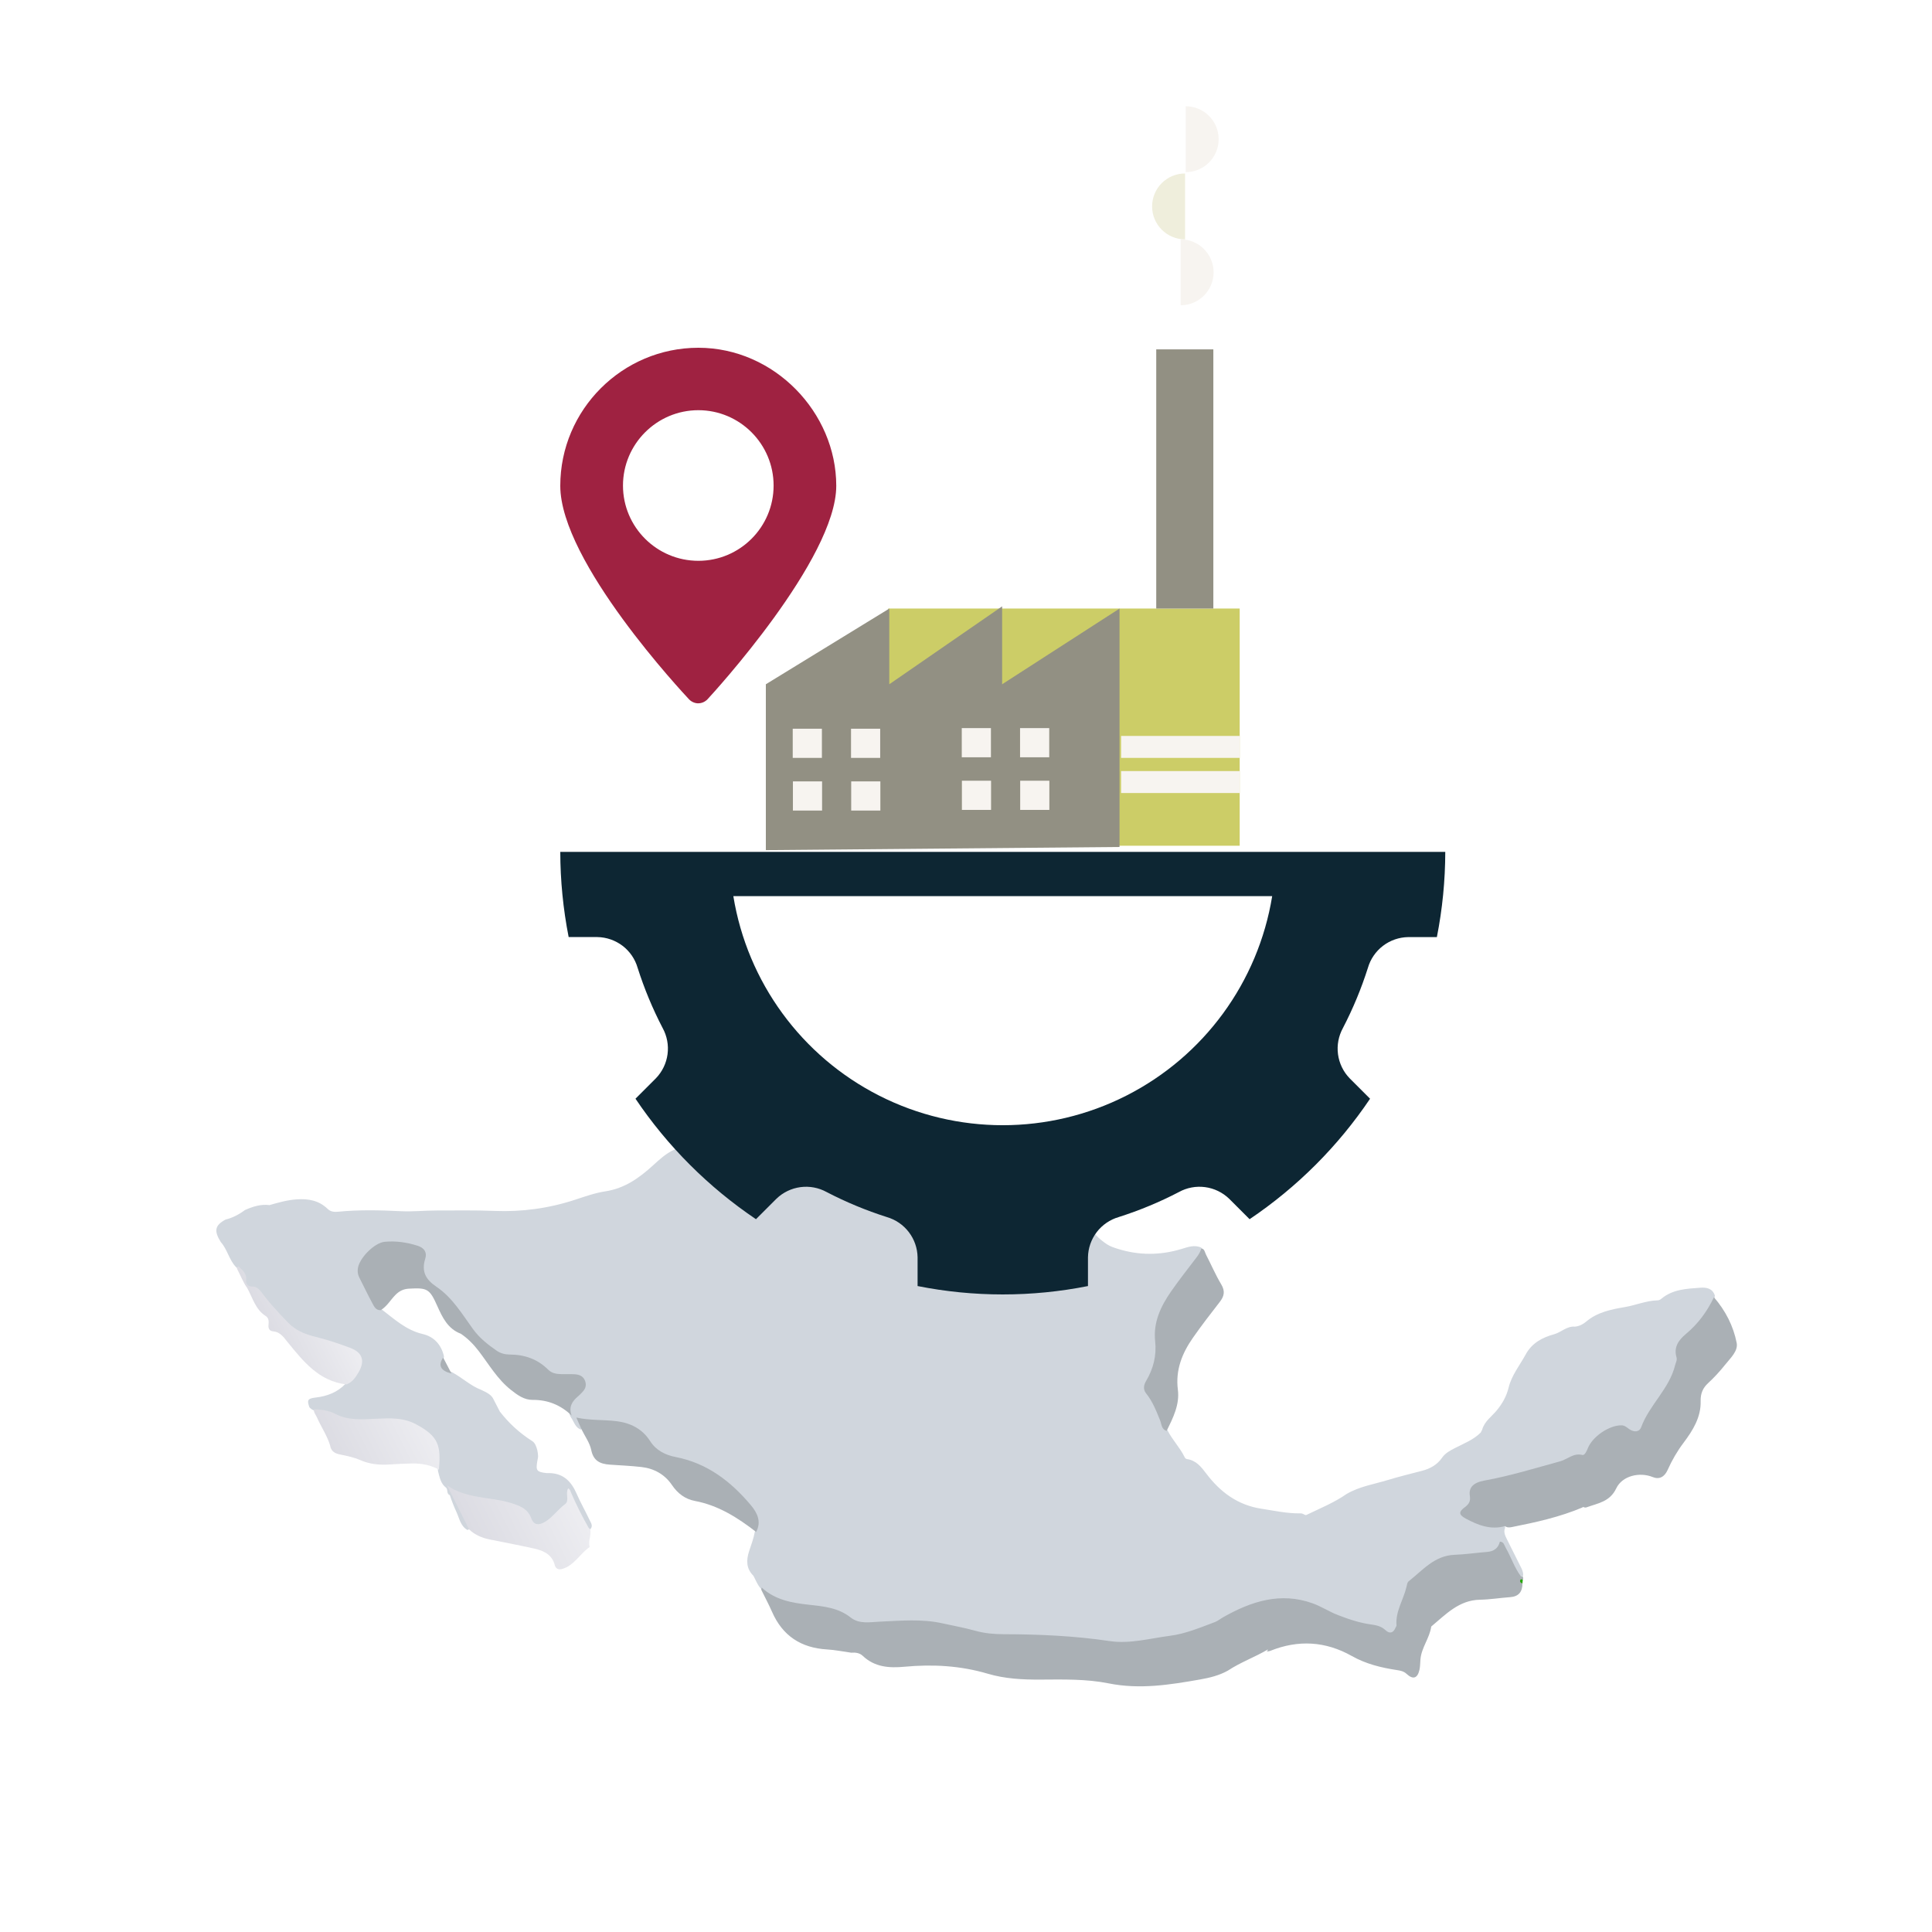 <svg width="200" height="200" viewBox="0 0 200 200" fill="none" xmlns="http://www.w3.org/2000/svg">
<rect x="0" y="0" width="200" height="200" fill="#333333" stroke="none"/>
<g clip-path="url(#clip0_145_72)">
<rect width="200" height="200" fill="white"/>
<path d="M51.125 144.926C51.33 145.325 51.535 145.723 51.741 146.122C52.681 147.335 53.793 148.352 55.091 149.178C55.395 149.372 55.523 149.752 55.619 150.107C55.667 150.312 55.691 150.522 55.702 150.732C55.704 150.926 55.642 151.113 55.613 151.304C55.461 152.242 55.569 152.375 56.57 152.493C56.705 152.488 56.836 152.489 56.97 152.497C58.383 152.564 59.16 153.412 59.693 154.629C60.094 155.551 60.599 156.427 61.028 157.34C61.172 157.647 61.436 157.98 61.085 158.331C60.981 158.309 60.891 158.261 60.814 158.19C60.114 157.114 59.635 155.924 59.038 154.794C58.975 154.668 58.936 154.533 58.901 154.385C59.02 155.252 58.752 155.905 58.008 156.428C57.512 156.777 57.142 157.309 56.617 157.65C55.822 158.166 55.224 158.064 54.802 157.244C54.374 156.413 53.693 156.03 52.833 155.808C51.384 155.435 49.901 155.253 48.437 154.96C47.792 154.83 47.196 154.619 46.767 154.281C47.366 155.367 47.96 156.565 48.515 157.782C48.6 157.966 48.793 158.26 48.392 158.385C47.682 157.991 47.558 157.198 47.27 156.566C47.008 155.996 46.766 155.39 46.57 154.781C46.202 154.647 46.391 154.234 46.189 154.017C45.617 153.589 45.514 152.933 45.346 152.306C45.294 151.916 45.319 151.52 45.292 151.126C45.132 148.825 43.49 147.241 41.159 147.096C39.971 147.023 38.794 147.054 37.612 147.15C36.725 147.221 35.869 147.108 35.062 146.711C34.239 146.306 33.322 146.249 32.458 145.992C32.293 145.919 32.149 145.817 32.03 145.679C31.766 144.948 31.839 144.769 32.669 144.674C33.873 144.536 34.928 144.133 35.776 143.247C36.171 142.886 36.569 142.526 36.863 142.07C37.539 141.019 37.307 140.139 36.134 139.709C34.944 139.274 33.745 138.846 32.506 138.567C31.372 138.311 30.385 137.813 29.578 136.978C28.794 136.168 28.019 135.345 27.324 134.456C26.938 133.962 26.572 133.474 25.903 133.333C25.574 133.262 25.328 132.988 25.32 132.673C25.305 131.973 24.894 131.547 24.41 131.144C23.707 130.403 23.54 129.34 22.86 128.584C22.124 127.41 22.244 126.844 23.35 126.249C24.088 126.066 24.748 125.719 25.355 125.263C26.176 124.902 27.016 124.627 27.934 124.757L27.917 124.746C28.835 124.48 29.752 124.225 30.716 124.157C31.922 124.073 33.02 124.271 33.919 125.146C34.236 125.453 34.618 125.475 35.023 125.436C37.183 125.221 39.339 125.276 41.507 125.383C42.735 125.444 43.981 125.307 45.221 125.309C47.208 125.312 49.191 125.271 51.183 125.353C53.994 125.468 56.794 125.094 59.501 124.207C60.544 123.866 61.598 123.488 62.676 123.325C64.654 123.023 66.156 121.952 67.572 120.667C68.259 120.042 68.935 119.402 69.804 119.012C70.44 118.728 71.131 118.578 71.788 118.437C73.826 118.001 75.905 117.787 77.987 117.635C78.766 117.578 79.493 117.774 80.187 118.128C81.671 118.881 83.126 119.686 84.564 120.525C85.408 121.018 86.107 121.691 86.648 122.48C87.542 123.783 88.709 124.618 90.258 124.916C90.485 124.96 90.679 125.075 90.871 125.19C91.441 124.966 92.041 125.076 92.626 125.048C93.723 124.995 94.567 124.532 95.163 123.61C95.24 123.492 95.326 123.379 95.387 123.252C96.785 120.359 99.357 119.54 102.285 119.352C102.868 119.313 103.433 119.148 104.033 119.207C105.526 119.355 106.706 119.978 107.559 121.245C107.997 121.895 108.411 122.556 108.814 123.227L108.801 123.22C109.278 123.563 109.789 123.858 110.313 124.109C111.432 124.648 112.231 125.446 112.681 126.616C113.047 127.569 113.747 128.249 114.592 128.807C114.931 129.031 115.297 129.147 115.671 129.267C117.883 129.968 120.09 129.964 122.313 129.292C122.97 129.094 123.655 128.832 124.361 129.155C124.579 129.635 124.253 129.957 124.014 130.293C123.215 131.417 122.33 132.476 121.538 133.606C120.401 135.231 119.592 136.956 119.792 139.023C119.917 140.313 119.675 141.549 119.016 142.68C118.635 143.335 118.661 143.898 119.129 144.543C119.62 145.221 119.964 146.006 120.244 146.807C120.402 147.258 120.574 147.704 120.872 148.09C121.357 149.046 122.121 149.823 122.601 150.781C122.655 150.908 122.722 151.018 122.873 151.043C123.82 151.175 124.341 151.841 124.875 152.547C126.32 154.464 128.141 155.814 130.589 156.184C131.922 156.386 133.241 156.686 134.601 156.662C134.744 156.66 134.879 156.695 134.998 156.777C135.075 156.811 135.169 156.862 135.237 156.828C136.642 156.145 138.1 155.56 139.394 154.66C140.725 153.873 142.249 153.646 143.697 153.203C144.855 152.848 146.035 152.566 147.205 152.258C148.046 152.038 148.773 151.641 149.282 150.903C149.614 150.422 150.116 150.161 150.62 149.901C151.544 149.426 152.531 149.051 153.285 148.296C153.337 148.195 153.388 148.092 153.437 147.991C153.676 147.128 154.421 146.641 154.948 145.999C155.529 145.287 155.952 144.55 156.173 143.638C156.48 142.368 157.328 141.337 157.944 140.204C158.586 139.03 159.643 138.462 160.875 138.123C161.622 137.92 162.203 137.249 163.055 137.336L163.047 137.331C163.483 137.294 163.882 137.081 164.183 136.826C165.357 135.826 166.795 135.549 168.225 135.304C169.359 135.109 170.432 134.636 171.598 134.611C171.738 134.609 171.877 134.538 171.982 134.449C173.158 133.46 174.604 133.408 176.022 133.304C176.647 133.258 177.28 133.367 177.522 134.112C177.366 135.423 176.474 136.315 175.7 137.271C175.346 137.709 174.887 138.05 174.481 138.441C173.948 138.955 173.693 139.539 173.724 140.321C173.776 141.701 173.147 142.895 172.391 143.992C171.638 145.084 170.888 146.161 170.348 147.386C169.908 148.387 169.366 148.52 168.386 148.019C168.066 147.855 167.759 147.789 167.413 147.881C166.144 148.219 165.036 148.756 164.511 150.084C164.321 150.567 163.981 150.855 163.414 150.844C162.767 150.83 162.264 151.278 161.67 151.448C159.152 152.174 156.642 152.926 154.063 153.422C152.739 153.676 152.505 153.934 152.393 155.28C152.36 155.668 152.132 155.886 151.875 156.106C151.43 156.488 151.482 156.851 151.98 157.096C152.997 157.598 154.053 157.969 155.219 157.866C155.459 157.844 155.82 157.631 155.809 158.154C155.621 158.591 155.81 158.968 155.996 159.344C156.454 160.265 156.92 161.184 157.376 162.105C157.525 162.402 157.695 162.696 157.678 163.045C157.668 163.145 157.615 163.213 157.522 163.251C157.065 163.144 156.995 162.709 156.793 162.386C156.275 161.552 156.065 160.547 155.362 159.825C155.157 160.483 154.659 160.74 154.032 160.851C152.918 161.048 151.79 161.137 150.665 161.167C148.653 161.22 147.257 162.484 146.15 163.841C145.456 164.69 145.036 165.966 144.896 167.189C144.867 167.441 144.876 167.698 144.833 167.947C144.627 169.117 144.116 169.363 143.085 168.785C142.786 168.616 142.476 168.48 142.139 168.429C140.218 168.141 138.436 167.454 136.716 166.578C134.317 165.357 131.881 165.456 129.414 166.355C128.324 166.751 127.321 167.295 126.3 167.843C124.946 168.571 123.481 169.11 121.937 169.398C119.992 169.763 118.027 169.955 116.064 170.171C115.467 170.238 114.878 170.156 114.297 170.047C111.511 169.528 108.689 169.391 105.868 169.41C103.509 169.425 101.199 169.219 98.928 168.564C96.419 167.84 93.851 167.865 91.282 168.077C89.682 168.208 88.19 168.082 86.905 166.98C86.436 166.578 85.801 166.572 85.216 166.499C83.873 166.333 82.528 166.209 81.215 165.844C80.231 165.572 79.384 165.125 78.695 164.375C78.382 163.999 78.223 163.539 77.99 163.118C77.249 162.388 77.243 161.529 77.537 160.612C77.753 159.941 78.013 159.282 78.136 158.584C78.473 157.533 78.138 156.612 77.47 155.833C75.485 153.518 73.134 151.738 70.082 151.075C68.791 150.796 67.749 150.206 66.964 149.089C66.158 147.941 64.941 147.433 63.556 147.305C62.352 147.194 61.129 147.297 59.937 146.971C60.054 147.301 60.426 147.581 60.16 147.995C59.523 147.794 59.425 147.148 59.087 146.702C58.646 145.843 58.856 145.128 59.561 144.513C59.731 144.365 59.885 144.199 60.031 144.025C60.279 143.73 60.447 143.407 60.29 143.018C60.132 142.622 59.772 142.528 59.396 142.489C59.03 142.45 58.663 142.458 58.297 142.463C57.561 142.472 56.922 142.252 56.365 141.749C55.523 140.988 54.537 140.49 53.386 140.5C51.668 140.516 50.483 139.554 49.385 138.422C48.755 137.773 48.222 137.034 47.739 136.275C46.939 135.015 45.895 133.99 44.715 133.114C43.838 132.463 43.524 131.693 43.726 130.626C43.924 129.579 43.74 129.348 42.717 129.043C42.23 128.899 41.721 128.855 41.226 128.756C39.565 128.425 38.483 129.217 37.601 130.487C37.346 130.855 37.145 131.284 37.298 131.677C37.838 133.055 38.27 134.51 39.469 135.519C40.804 136.535 42.029 137.697 43.763 138.099C44.934 138.371 45.693 139.213 45.964 140.427C45.714 141.451 45.801 141.623 46.791 142.052C47.843 142.611 48.714 143.464 49.844 143.891C50.341 144.144 50.883 144.344 51.119 144.919L51.125 144.926Z" fill="#D0D6DD"/>
<path d="M155.794 157.983C154.308 158.402 152.985 157.879 151.726 157.198C150.994 156.802 150.988 156.503 151.65 156.014C152.09 155.689 152.241 155.389 152.156 154.836C152.028 153.999 152.505 153.477 153.671 153.266C156.329 152.787 158.902 151.985 161.501 151.277C162.267 151.07 162.883 150.38 163.807 150.618C164.035 150.676 164.243 150.248 164.362 149.944C164.842 148.709 166.592 147.533 167.856 147.549C168.206 147.554 168.42 147.777 168.671 147.95C169.151 148.28 169.702 148.263 169.894 147.74C170.75 145.425 172.807 143.774 173.406 141.328C173.473 141.057 173.638 140.798 173.552 140.508C173.232 139.435 173.797 138.702 174.532 138.086C175.789 137.036 176.727 135.758 177.424 134.291C178.617 135.666 179.441 137.269 179.781 139.022C179.944 139.861 179.125 140.597 178.586 141.275C178.045 141.955 177.457 142.596 176.813 143.19C176.288 143.673 176.027 144.253 176.05 145.05C176.096 146.704 175.248 148.068 174.293 149.339C173.629 150.221 173.082 151.16 172.636 152.164C172.305 152.906 171.754 153.179 171.094 152.907C169.748 152.356 167.937 152.759 167.313 154.076C166.646 155.482 165.399 155.611 164.237 156.04C164.127 156.079 164.015 156.054 163.906 156.016L163.852 156.001L163.82 156.048C161.475 157.043 159.002 157.587 156.517 158.08C156.269 158.13 156.016 158.154 155.794 157.981L155.794 157.983Z" fill="#AAB0B5"/>
<path d="M88.109 171.085C87.276 170.969 86.448 170.799 85.612 170.75C82.919 170.589 81.007 169.34 79.918 166.848C79.58 166.076 79.179 165.333 78.808 164.576C78.801 164.494 78.816 164.418 78.856 164.347C80.233 165.629 81.994 165.933 83.747 166.123C85.297 166.292 86.784 166.432 88.082 167.458C88.954 168.147 90.074 167.917 91.108 167.871C93.272 167.776 95.438 167.569 97.586 168.052C98.709 168.304 99.849 168.503 100.956 168.814C101.919 169.083 102.895 169.17 103.875 169.172C107.566 169.179 111.236 169.343 114.9 169.887C116.962 170.193 119.034 169.606 121.095 169.34C122.733 169.13 124.232 168.491 125.752 167.922C126.062 167.807 126.329 167.58 126.623 167.414C129.527 165.771 132.543 164.781 135.875 165.973C136.769 166.292 137.584 166.831 138.472 167.178C139.599 167.619 140.747 168.005 141.96 168.168C142.484 168.239 142.995 168.351 143.42 168.749C143.841 169.147 144.235 169.071 144.463 168.494C144.494 168.416 144.575 168.339 144.567 168.267C144.44 166.804 145.296 165.596 145.605 164.248C145.648 164.058 145.682 163.806 145.813 163.704C147.268 162.564 148.488 161.028 150.578 160.953C151.699 160.912 152.815 160.743 153.936 160.655C154.635 160.601 155.092 160.281 155.269 159.591C155.677 159.595 155.718 159.957 155.865 160.212C156.435 161.199 156.776 162.311 157.478 163.229C157.519 163.212 157.56 163.191 157.598 163.169C157.686 163.284 157.717 163.406 157.641 163.541C157.496 163.654 157.471 163.778 157.604 163.918C157.602 164.779 157.22 165.276 156.317 165.338C155.279 165.411 154.246 165.585 153.209 165.603C151.022 165.642 149.664 167.129 148.162 168.378C147.994 169.578 147.149 170.553 147.044 171.774C147.013 172.139 147.021 172.511 146.941 172.865C146.736 173.753 146.273 173.896 145.605 173.276C145.311 173.003 144.964 172.938 144.603 172.884C142.976 172.64 141.396 172.25 139.949 171.434C137.216 169.893 134.398 169.731 131.495 170.897C131.394 170.938 131.275 170.939 131.165 170.958C131.16 170.891 131.187 170.851 131.249 170.83C131.255 170.826 131.247 170.781 131.245 170.755C129.904 171.549 128.419 172.075 127.114 172.939C126.217 173.444 125.228 173.683 124.231 173.859C121.097 174.412 117.981 174.908 114.766 174.262C112.449 173.796 110.055 173.859 107.689 173.872C105.85 173.88 104.031 173.789 102.257 173.264C99.434 172.428 96.553 172.267 93.64 172.54C92.049 172.689 90.547 172.589 89.302 171.404C88.994 171.111 88.548 171.049 88.112 171.087L88.109 171.085Z" fill="#AAB0B5"/>
<path d="M59.185 146.545C58.058 145.461 56.73 144.904 55.151 144.917C54.254 144.925 53.563 144.411 52.893 143.883C51.499 142.783 50.621 141.254 49.567 139.873C49.039 139.182 48.435 138.562 47.708 138.07C46.36 137.565 45.8 136.383 45.267 135.193C44.48 133.433 44.253 133.291 42.338 133.402C41.771 133.434 41.337 133.64 40.931 134.054C40.42 134.573 40.058 135.238 39.415 135.626C38.922 135.661 38.74 135.269 38.564 134.944C38.081 134.053 37.648 133.135 37.186 132.232C37.053 131.971 37.015 131.698 37.033 131.413C37.098 130.321 38.728 128.655 39.82 128.551C40.985 128.441 42.107 128.604 43.221 128.956C43.93 129.179 44.226 129.65 44.022 130.296C43.603 131.616 44.07 132.458 45.172 133.2C46.809 134.301 47.818 135.997 48.947 137.563C49.619 138.494 50.492 139.189 51.422 139.828C51.824 140.104 52.287 140.22 52.781 140.222C54.308 140.226 55.651 140.695 56.749 141.789C57.112 142.151 57.58 142.237 58.067 142.249C58.546 142.259 59.026 142.234 59.503 142.264C59.973 142.294 60.382 142.453 60.568 142.953C60.751 143.445 60.576 143.826 60.231 144.166C60.11 144.285 60.001 144.415 59.871 144.522C59.215 145.054 58.838 145.675 59.184 146.545L59.185 146.545Z" fill="#AAB0B5"/>
<path d="M78.272 158.584C76.364 157.109 74.367 155.835 71.934 155.377C70.94 155.189 70.162 154.616 69.57 153.742C68.825 152.639 67.722 152.015 66.4 151.865C65.311 151.74 64.213 151.697 63.118 151.619C62.141 151.547 61.437 151.244 61.206 150.11C61.053 149.362 60.553 148.684 60.207 147.976C60.039 147.599 59.871 147.222 59.66 146.744C61.088 147.058 62.466 146.953 63.82 147.121C65.26 147.299 66.488 147.904 67.305 149.187C67.92 150.152 68.885 150.627 69.953 150.833C73.214 151.465 75.667 153.362 77.73 155.817C78.361 156.568 78.863 157.513 78.274 158.583L78.272 158.584Z" fill="#AAB0B5"/>
<path d="M124.362 129.228C124.708 129.299 124.72 129.634 124.84 129.866C125.373 130.891 125.826 131.962 126.418 132.95C126.839 133.65 126.739 134.172 126.273 134.771C125.324 135.992 124.377 137.218 123.492 138.485C122.37 140.092 121.673 141.823 121.933 143.867C122.131 145.414 121.431 146.777 120.773 148.124C120.229 147.976 120.245 147.413 120.1 147.052C119.7 146.06 119.318 145.079 118.638 144.233C118.316 143.832 118.4 143.369 118.639 142.965C119.394 141.693 119.743 140.327 119.582 138.853C119.368 136.882 120.16 135.235 121.228 133.691C122.06 132.492 122.968 131.347 123.85 130.185C124.073 129.892 124.268 129.59 124.363 129.231L124.362 129.228Z" fill="#AAB0B5"/>
<path d="M61.111 158.333C61.217 158.922 60.888 159.491 61.03 160.081C61.035 160.106 61.039 160.152 61.025 160.162C60.019 160.854 59.432 162.079 58.164 162.426C57.839 162.515 57.527 162.404 57.435 162.034C57.16 160.938 56.298 160.536 55.343 160.317C53.785 159.96 52.207 159.681 50.641 159.354C49.863 159.192 49.149 158.879 48.56 158.325C47.831 156.869 47.1 155.41 46.277 153.768C48.353 155.182 50.695 154.929 52.815 155.567C53.775 155.857 54.63 156.165 55 157.179C55.279 157.939 55.824 157.875 56.355 157.576C57.19 157.109 57.721 156.276 58.494 155.709C58.977 155.355 58.496 154.624 58.812 154.074C59.038 154.163 59.056 154.395 59.141 154.576C59.671 155.799 60.272 156.987 60.929 158.147L61.114 158.331L61.111 158.333Z" fill="url(#paint0_linear_145_72)"/>
<path d="M45.442 152.139C44.561 151.644 43.602 151.477 42.606 151.5C41.847 151.518 41.091 151.551 40.334 151.602C39.285 151.671 38.279 151.578 37.29 151.147C36.628 150.858 35.898 150.71 35.185 150.564C34.625 150.448 34.254 150.208 34.17 149.617C33.852 148.592 33.238 147.708 32.815 146.734C32.696 146.458 32.453 146.224 32.496 145.886C33.256 145.912 34.029 146.008 34.692 146.356C36.069 147.076 37.501 146.932 38.962 146.867C40.352 146.805 41.739 146.732 43.066 147.439C45.426 148.697 45.648 149.658 45.439 152.14L45.442 152.139Z" fill="url(#paint1_linear_145_72)"/>
<path d="M35.863 143.315C33.014 142.987 31.404 140.932 29.764 138.925C29.356 138.425 29.014 137.882 28.27 137.819C27.916 137.79 27.754 137.534 27.795 137.155C27.833 136.818 27.845 136.452 27.514 136.241C26.439 135.557 26.157 134.357 25.594 133.341C25.17 132.747 24.915 132.061 24.577 131.42C24.505 131.284 24.497 131.155 24.677 131.091C25.104 131.489 25.573 131.836 25.478 132.556C25.438 132.851 25.67 133.193 26.042 133.179C26.665 133.157 26.947 133.609 27.24 133.997C28.02 135.032 28.909 135.968 29.805 136.9C30.572 137.698 31.523 138.103 32.592 138.368C33.846 138.68 35.085 139.084 36.292 139.546C37.534 140.021 37.793 140.893 37.132 142.036C36.823 142.569 36.486 143.087 35.863 143.315Z" fill="url(#paint2_linear_145_72)"/>
<path d="M45.878 140.535C46.164 141.087 46.452 141.638 46.738 142.19C45.606 141.906 45.318 141.35 45.878 140.535Z" fill="#AAB0B5"/>
<path d="M157.603 163.916C157.43 163.865 157.305 163.763 157.374 163.573C157.419 163.45 157.542 163.483 157.64 163.54C157.627 163.666 157.616 163.791 157.603 163.916Z" fill="#29A60C"/>
<path d="M72.294 72.805C72.647 72.805 72.996 72.647 73.243 72.386C73.792 71.8 86.569 57.873 86.569 50.289C86.569 42.705 80.162 36 72.294 36C64.426 36 58 42.412 58 50.294C58 58.176 70.782 71.804 71.326 72.391C71.573 72.651 71.926 72.809 72.289 72.809L72.294 72.805ZM64.491 50.266C64.491 45.967 67.995 42.463 72.294 42.463C76.593 42.463 80.083 45.967 80.083 50.266C80.083 54.565 76.593 58.055 72.294 58.055C67.995 58.055 64.491 54.565 64.491 50.266Z" fill="#9F2241"/>
<path d="M128.333 62.995H91.954V87.551H128.333V62.995Z" fill="#CCCD67"/>
<path d="M79.28 70.835L92.059 63V70.835L103.741 62.768V70.835L115.892 63V87.679L79.28 88.006V70.835Z" fill="#929083"/>
<path d="M128.333 76.183H116.055V78.457H128.333V76.183Z" fill="#F7F4F0"/>
<path d="M128.333 79.821H116.055V82.094H128.333V79.821Z" fill="#F7F4F0"/>
<path d="M125.605 36.166H119.693V62.995H125.605V36.166Z" fill="#929083"/>
<path d="M122.222 31.6C124.104 31.6 125.632 30.072 125.632 28.189C125.632 26.307 124.104 24.779 122.222 24.779" fill="#F7F4F0"/>
<path d="M122.676 17.958C120.794 17.958 119.266 19.485 119.266 21.368C119.266 23.251 120.794 24.779 122.676 24.779" fill="#EFEEDC"/>
<path d="M122.745 17.821C124.627 17.821 126.155 16.293 126.155 14.411C126.155 12.528 124.627 11 122.745 11" fill="#F7F4F0"/>
<path d="M82.063 75.437H85.083V78.457H82.063V75.437Z" fill="#F7F4F0"/>
<path d="M88.098 75.437H91.117V78.457H88.098V75.437Z" fill="#F7F4F0"/>
<path d="M82.082 80.889H85.101V83.909H82.082V80.889Z" fill="#F7F4F0"/>
<path d="M88.116 80.889H91.135V83.909H88.116V80.889Z" fill="#F7F4F0"/>
<path d="M99.562 75.373H102.581V78.393H99.562V75.373Z" fill="#F7F4F0"/>
<path d="M105.596 75.373H108.616V78.393H105.596V75.373Z" fill="#F7F4F0"/>
<path d="M99.576 80.821H102.595V83.841H99.576V80.821Z" fill="#F7F4F0"/>
<path d="M105.61 80.821H108.629V83.841H105.61V80.821Z" fill="#F7F4F0"/>
<path d="M80.905 88.186H58C58.005 91.147 58.296 94.1 58.867 97.005H61.843C62.785 97.021 63.699 97.341 64.45 97.911C65.199 98.484 65.746 99.283 66.007 100.189C66.691 102.335 67.555 104.419 68.594 106.416C69.049 107.243 69.23 108.196 69.104 109.133C68.979 110.07 68.557 110.942 67.9 111.623L65.785 113.738C69.099 118.659 73.334 122.894 78.258 126.211L80.373 124.096C81.051 123.439 81.926 123.017 82.86 122.892C83.797 122.766 84.75 122.947 85.577 123.402C87.575 124.442 89.658 125.305 91.805 125.989C92.711 126.253 93.509 126.797 94.082 127.549C94.656 128.297 94.972 129.214 94.988 130.156V133.132C100.81 134.289 106.804 134.289 112.626 133.132V130.156C112.642 129.214 112.958 128.3 113.532 127.549C114.105 126.8 114.903 126.253 115.809 125.989C117.956 125.305 120.039 124.442 122.037 123.402C122.864 122.944 123.817 122.766 124.754 122.892C125.691 123.017 126.563 123.439 127.243 124.096L129.358 126.211C134.279 122.897 138.515 118.662 141.829 113.74L139.714 111.625C139.057 110.947 138.635 110.073 138.51 109.136C138.384 108.199 138.565 107.249 139.02 106.419C140.059 104.421 140.923 102.338 141.606 100.191C141.868 99.285 142.415 98.487 143.164 97.914C143.913 97.341 144.829 97.024 145.771 97.008H148.745C149.318 94.105 149.609 91.15 149.614 88.189H126.709L80.905 88.186ZM112.966 88.189H94.642H112.966ZM131.696 92.77C130.246 101.668 124.636 109.34 116.597 113.421C108.558 117.502 99.053 117.502 91.014 113.421C82.975 109.34 77.366 101.668 75.915 92.77H131.696Z" fill="#0D2633"/>
</g>
<defs>
<linearGradient id="paint0_linear_145_72" x1="49.211" y1="159.631" x2="59.243" y2="154.604" gradientUnits="userSpaceOnUse">
<stop offset="0.01" stop-color="#DCDCE3"/>
<stop offset="1" stop-color="#EDEDF1"/>
</linearGradient>
<linearGradient id="paint1_linear_145_72" x1="34.831" y1="151.086" x2="43.839" y2="146.572" gradientUnits="userSpaceOnUse">
<stop offset="0.01" stop-color="#DCDCE3"/>
<stop offset="1" stop-color="#EDEDF1"/>
</linearGradient>
<linearGradient id="paint2_linear_145_72" x1="28.027" y1="138.333" x2="34.667" y2="135.006" gradientUnits="userSpaceOnUse">
<stop offset="0.01" stop-color="#DCDCE3"/>
<stop offset="1" stop-color="#EDEDF1"/>
</linearGradient>
<clipPath id="clip0_145_72">
<rect width="200" height="200" fill="white"/>
</clipPath>
</defs>
</svg>

